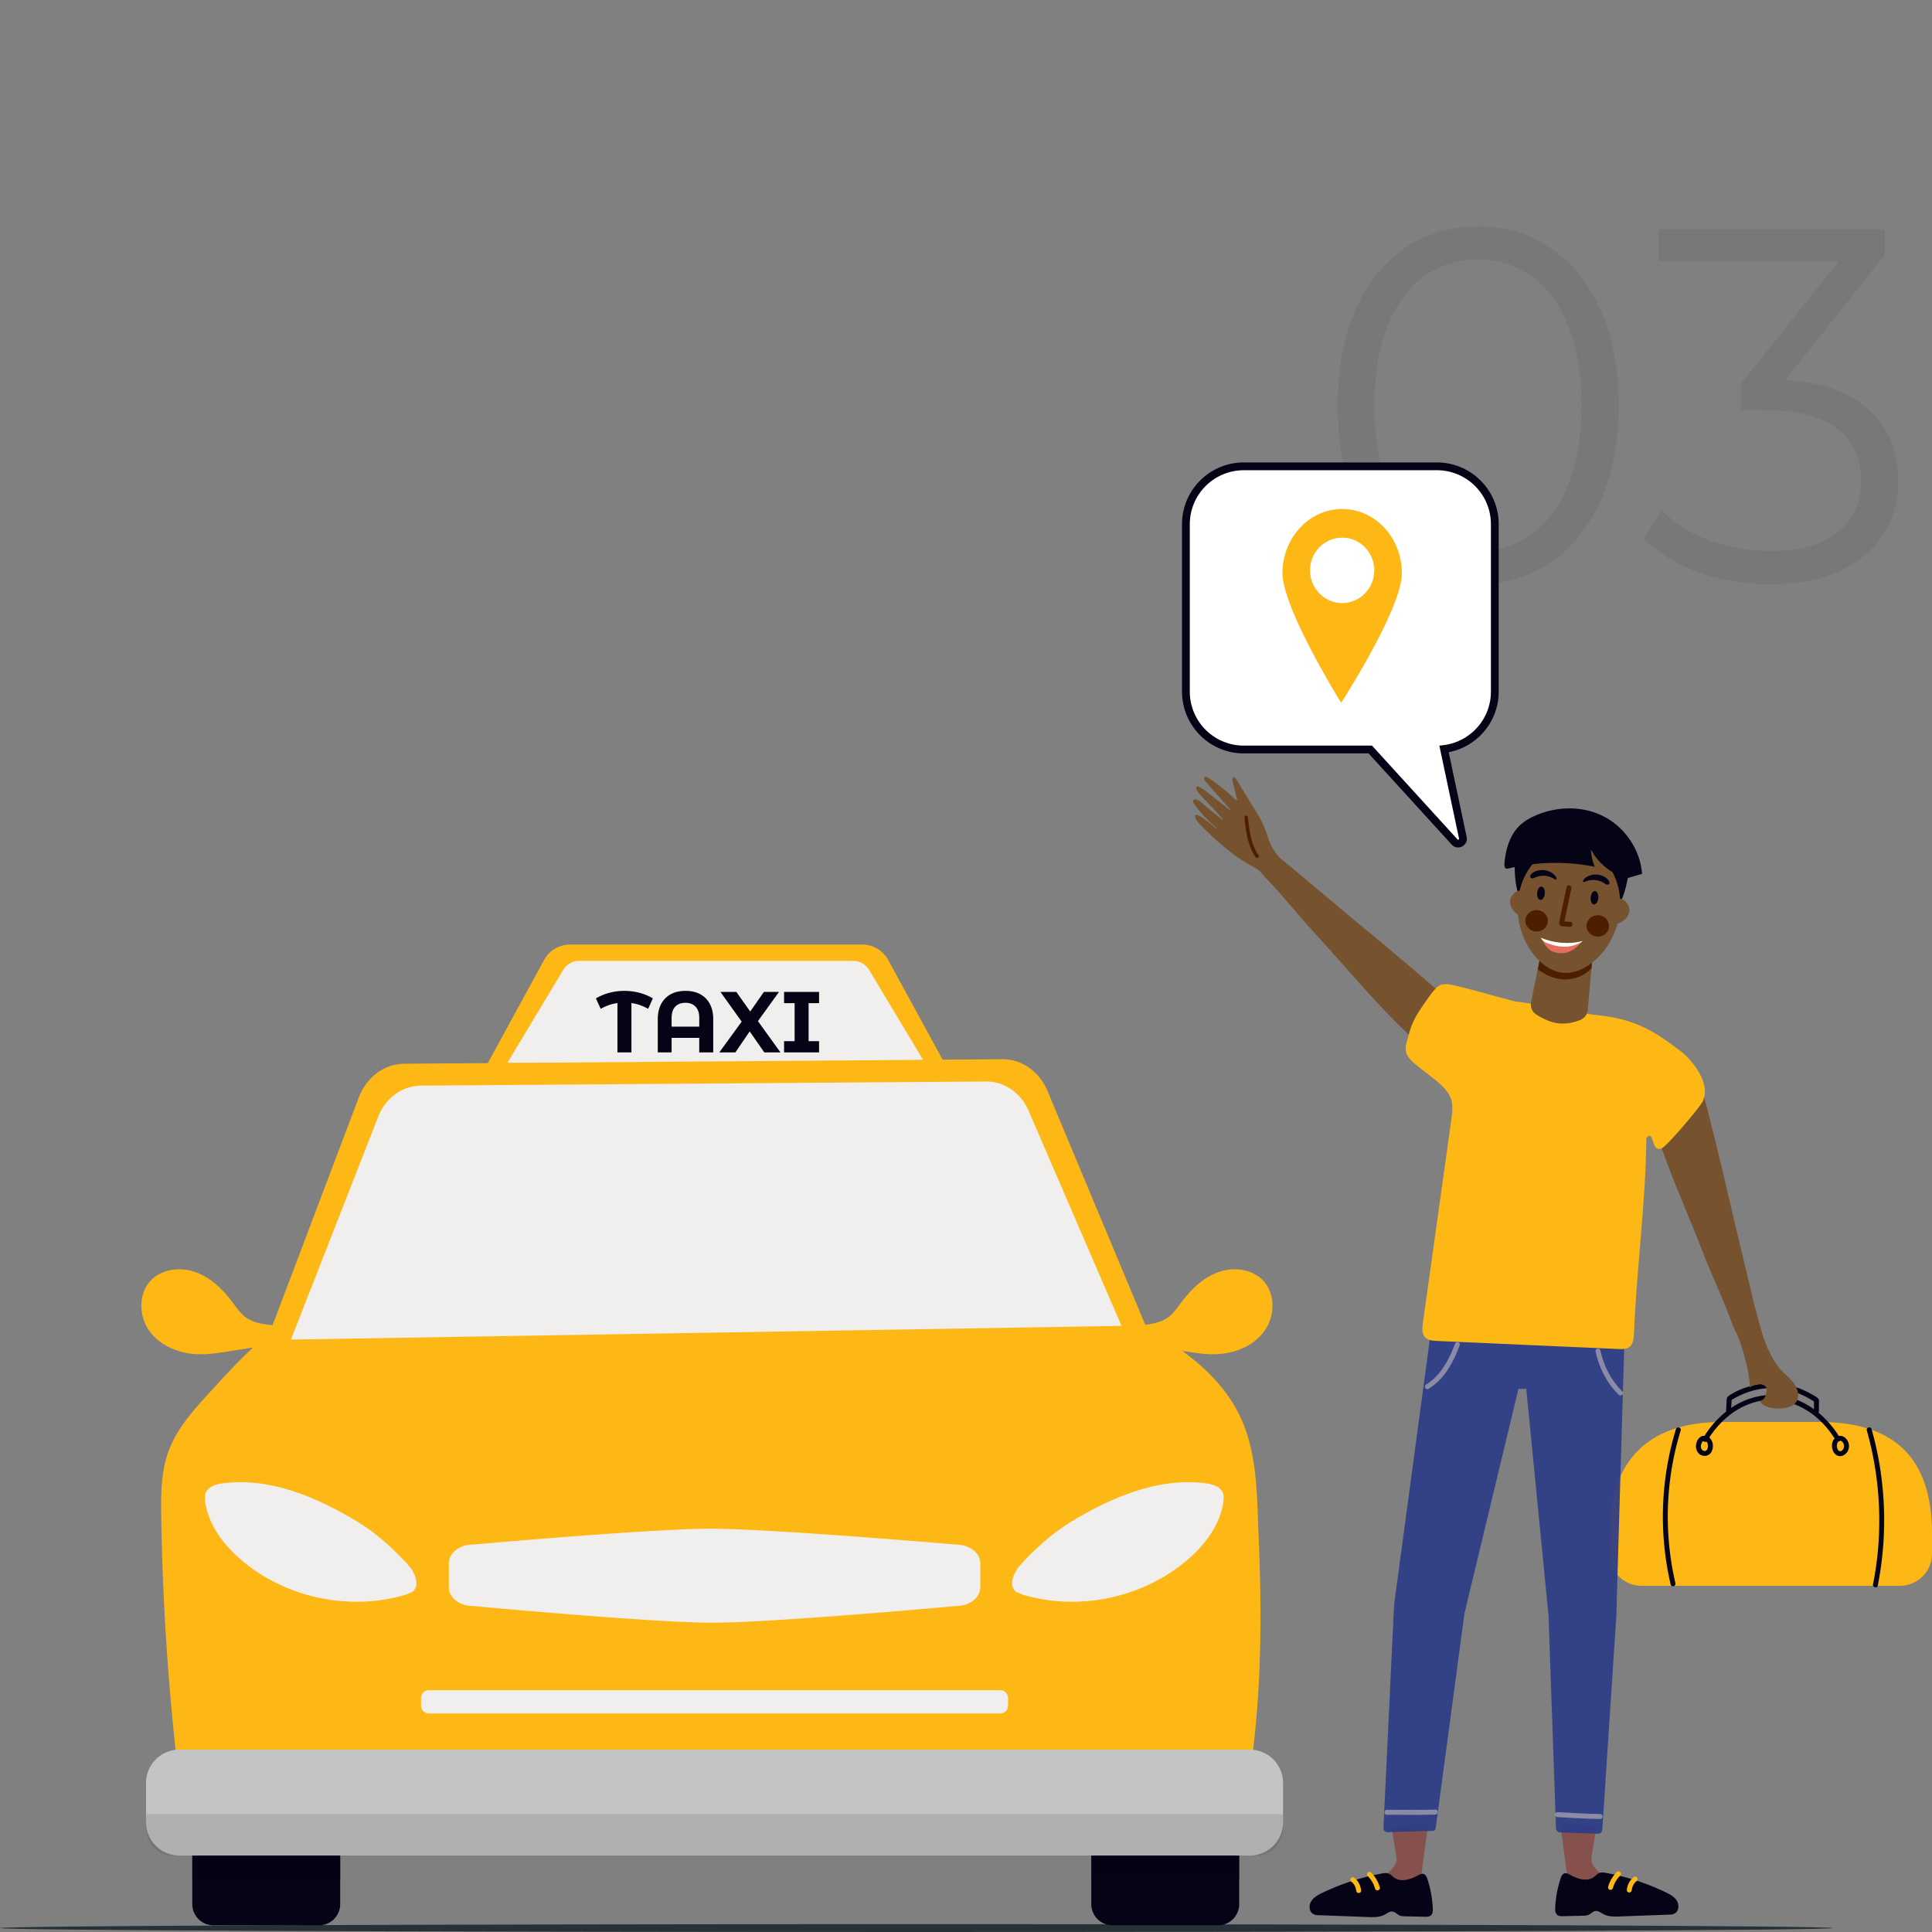 <svg xmlns="http://www.w3.org/2000/svg" width="246" height="246" fill="none"><rect width="100%" height="100%" fill="#808080" stroke="none"/><path fill="#263238" d="M233.367 245.5c0 .277-52.245.5-116.678.5C52.234 246 0 245.775 0 245.5c0-.277 52.234-.5 116.689-.5 64.433 0 116.678.223 116.678.5"/><path fill="#5D5D5D" d="M188.184 74.384q-5.184 0-9.28-2.752-4.032-2.752-6.336-7.872-2.24-5.184-2.24-12.16t2.24-12.096q2.304-5.184 6.336-7.936 4.096-2.752 9.28-2.752t9.216 2.752q4.096 2.752 6.4 7.936 2.304 5.12 2.304 12.096T203.8 63.76q-2.304 5.12-6.4 7.872-4.032 2.752-9.216 2.752m0-4.224q3.904 0 6.848-2.176 3.008-2.176 4.672-6.336t1.664-10.048-1.664-10.048-4.672-6.336q-2.944-2.175-6.848-2.176-3.905 0-6.912 2.176-2.945 2.176-4.608 6.336Q175 45.712 175 51.6t1.664 10.048 4.608 6.336q3.007 2.175 6.912 2.176M227.31 48.4q7.04.384 10.688 3.84 3.712 3.392 3.712 8.896 0 3.84-1.856 6.848-1.856 2.944-5.504 4.672t-8.896 1.728q-4.864 0-9.216-1.536-4.289-1.6-6.912-4.224l2.24-3.648q2.24 2.304 5.952 3.776 3.712 1.408 7.936 1.408 5.504 0 8.512-2.368 3.008-2.432 3.008-6.656 0-4.16-3.008-6.528t-9.088-2.368h-3.2v-3.392l12.416-15.552h-22.912V29.2h28.8v3.264z" opacity=".2"/><path fill="#B85C08" d="M241.906 201.919h-32.887a4.097 4.097 0 0 1-4.097-4.097v-2.395c0-7.935 3.551-14.367 14.367-14.367h12.346c11.335 0 14.367 6.432 14.367 14.367v2.395a4.095 4.095 0 0 1-4.096 4.097" style="fill:#feb816;fill-opacity:1"/><path fill="#38303B" d="M213.329 201.586a37.5 37.5 0 0 1-.359-15.232 37 37 0 0 1 1.032-4.216c.119-.388-.487-.553-.605-.167a38.13 38.13 0 0 0-.674 19.782c.092.394.698.227.606-.167M239.097 201.892a43 43 0 0 0 .197-15.563 42 42 0 0 0-.988-4.358c-.109-.388-.716-.224-.605.167a42.3 42.3 0 0 1 1.416 15.243 42 42 0 0 1-.626 4.344c-.078.395.528.564.606.167M217.386 183.449c1.363-2.283 3.474-4.197 6.075-4.918 2.489-.691 5.066-.067 7.145 1.412 1.284.914 2.334 2.122 3.143 3.468.208.346.751.031.542-.317-1.462-2.432-3.737-4.452-6.519-5.193-2.648-.706-5.423-.036-7.619 1.558-1.349.98-2.457 2.244-3.31 3.673-.207.348.336.665.543.317" style="fill:#050316;fill-opacity:1"/><path fill="#38303B" d="M233.471 183.32c-.225.345-.255.801-.154 1.193.098.38.352.755.748.864.434.12.862-.118 1.115-.462.272-.369.321-.877.149-1.298-.199-.491-.664-.892-1.221-.771-.161.034-.269.231-.219.386a.32.32 0 0 0 .386.219c.074-.016-.049-.004-.004-.001l.046-.002c.013 0 .044-.004.056.003-.002-.001-.076-.018-.016 0q.044.012.088.028c-.074-.028.031.02.051.034.001.001.065.048.027.018-.037-.031.025.022.025.024q.038.035.072.073c.039.042.008.008 0-.002l.031.043q.041.062.074.128c.004.008.029.06.013.025-.018-.042.015.042.014.04q.019.053.031.108.007.027.012.055c.018.085.001-.037.002.015.001.049.006.096.003.144l-.005.07c.001-.012.012-.062-.001-.004q-.011.051-.025.102l-.017.049c-.022.077.021-.036-.001.007q-.027.056-.059.11c-.012.02-.079.1-.029.046q-.03.036-.064.071l-.042.04c-.008.007-.048.04-.013.012a.676.676 0 0 1-.082.05l-.039.021c-.042.022.012 0 .014-.007-.005.013-.081.024-.093.027-.042.012-.015-.006-.01.003l.021-.002-.042.002h-.042c-.061.002.064.018 0 .001-.013-.004-.079-.011-.083-.023.001.003.058.031.015.006l-.046-.025c-.004-.003-.043-.026-.042-.028.001-.004.059.053.016.01l-.073-.074c-.013-.014-.03-.046.009.013l-.025-.035a1 1 0 0 1-.051-.086c-.01-.02-.047-.115-.02-.038q-.02-.055-.039-.11a1 1 0 0 1-.028-.115l-.009-.047c-.014-.071.003.055-.001-.011a2 2 0 0 1-.003-.24c0-.004.01-.081.002-.029-.007.049.004-.018.006-.028q.012-.063.031-.124l.015-.044c.023-.066-.009.011.004-.008.023-.034.038-.073.061-.108.09-.137.032-.353-.112-.429a.317.317 0 0 0-.427.111M216.82 182.831c-.428.095-.714.511-.821.912-.119.447-.046.942.27 1.291.303.335.788.435 1.197.255.408-.179.594-.628.629-1.045.04-.476-.134-.974-.521-1.263-.132-.099-.357-.026-.43.112-.087.165-.028.325.113.43-.081-.06.009.012.027.03l.031.035c.046.049-.039-.06-.003-.003q.028.041.052.084l.019.035.01.017c.014-.002.055.181.059.201q.007.03.012.063c.012.061-.002-.02-.002-.02.014.008.009.111.009.129a2 2 0 0 1-.007.171c-.005.075.015-.073 0 0a2 2 0 0 1-.058.222c-.021.064.027-.046.004-.009q-.011.021-.022.045-.024.042-.05.085c-.036.058.048-.051.001-.002l-.028.032-.044.043c-.046.046.05-.031 0 .001-.029.018-.064.034-.092.053-.034.023.074-.024.013-.006q-.027.009-.054.016l-.036.008c-.066.017.076-.003.009 0h-.112c-.065-.002.058.015.018.002-.015-.005-.032-.005-.047-.009s-.076-.034-.091-.029c.027-.009.06.028.005 0l-.035-.019-.05-.031c-.055-.034.044.041-.001 0a1 1 0 0 1-.081-.078c-.009-.01-.029-.026-.034-.039l.024.029-.024-.035q-.03-.047-.054-.097c-.027-.053.002.009.005.013-.015-.016-.022-.063-.029-.084a1 1 0 0 1-.024-.109c-.016-.075.003.071 0-.005l-.003-.045a1 1 0 0 1 0-.113l.005-.068c.004-.071-.012.058 0-.006q.026-.132.071-.258c.026-.071-.032.061.004-.006q.014-.029.029-.058.031-.055.067-.108c.038-.061-.047.051 0-.002l.047-.052.036-.034.029-.026-.026.02a1 1 0 0 0 .097-.058c.033-.023-.075.024-.016.007q.035-.011.071-.019a.317.317 0 0 0 .219-.387.323.323 0 0 0-.387-.218M231.602 179.685v-.814c0-.255.076-.634-.124-.828-.228-.222-.572-.383-.848-.54q-.446-.255-.916-.466a10.6 10.6 0 0 0-1.939-.659 9.8 9.8 0 0 0-3.91-.101c-1.296.228-2.703.713-3.782 1.484-.289.206-.228.565-.247.892l-.054.966c-.023.404.605.403.628 0l.087-1.549q-.077.136-.156.271c1.618-1.027 3.487-1.627 5.413-1.588 1.934.039 3.789.719 5.374 1.809l-.155-.272v1.396c.001.404.629.404.629-.001" style="fill:#050316;fill-opacity:1"/><path fill="#86514D" d="M216.474 137.771c1.917 7.099 2.883 11.415 4.466 18.172.588 2.508 2.324 9.59 2.852 12.093.604 2.863-1.768 4.57-3.245.497-1.195-3.297-2.446-5.784-3.569-8.693-3.067-7.948-6.226-14.17-8.123-23.214" style="fill:#76522e;fill-opacity:1"/><path fill="#86514D" d="m177.16 232.485.601 3.702c.039.24.078.485.048.726-.122.942-1.206 1.454-1.625 2.311a.55.55 0 0 0-.073.291c.029.322.455.419.783.431l2.883.105c.363.014.792-.004.994-.301.091-.134.114-.3.135-.46l.931-6.995M203.285 232.485l-.592 3.702c-.038.24-.076.484-.046.726.119.942 1.186 1.454 1.599 2.31a.57.57 0 0 1 .072.292c-.028.322-.447.419-.77.431l-2.837.105c-.357.013-.779-.004-.978-.301-.089-.134-.113-.3-.134-.46l-.915-6.995"/><path fill="#38303B" d="M212.932 243.771c-2.353.089-4.281.159-6.635.249-.719.027-1.477.047-2.116-.286-.352-.183-.703-.478-1.093-.399-.301.061-.512.331-.788.465-.243.118-.522.127-.792.132l-2.468.053c-.271.006-.571.002-.775-.176-.241-.21-.256-.573-.242-.892.058-1.262.287-2.515.678-3.716.089-.273.221-.578.495-.663.253-.078.514.064.744.194.932.523 2.157.893 3.017.259.224-.165.408-.391.665-.496.284-.118.606-.069.909-.013a30 30 0 0 1 7.539 2.451c.542.259 1.103.558 1.425 1.065.322.509.298 1.285-.206 1.614" style="fill:#050316;fill-opacity:1"/><path fill="#F09532" d="M208.041 239.003c-.543.394-.824.997-.903 1.651-.009.074.041.172.092.223a.32.32 0 0 0 .222.091c.187-.008.292-.139.314-.314.007-.059-.008.051-.001.011l.006-.042.018-.093a2 2 0 0 1 .047-.186q.028-.092.062-.182c.015-.039-.003 0-.007.016.004-.016.014-.033.022-.048q.02-.044.042-.086a2 2 0 0 1 .09-.157q.026-.04.054-.079l.014-.019c-.028.036.002-.002.008-.009a1.6 1.6 0 0 1 .2-.204c.009-.008.026-.017.033-.027l-.022.016.026-.019c.133-.096.211-.277.113-.429-.085-.132-.287-.217-.43-.114M205.853 238.37a4.37 4.37 0 0 0-1.088 1.864c-.045.158.054.349.219.386a.32.32 0 0 0 .386-.219 5 5 0 0 1 .074-.234l.039-.108.027-.068.002-.005q.096-.225.221-.437.121-.206.264-.396c.032-.043-.044.055.013-.016q.018-.023.037-.045l.074-.088a5 5 0 0 1 .178-.19c.115-.116.125-.329 0-.444-.127-.115-.323-.125-.446 0" style="fill:#feb816;fill-opacity:1"/><path fill="#38303B" d="M167.526 243.844c2.353.089 4.281.159 6.634.249.72.028 1.477.047 2.117-.286.352-.183.703-.478 1.092-.399.302.061.513.331.79.465.242.118.522.126.791.132l2.468.053c.272.006.571.002.776-.176.24-.209.256-.573.241-.892a14 14 0 0 0-.678-3.715c-.089-.273-.221-.579-.495-.663-.252-.079-.514.064-.745.192-.932.524-2.156.894-3.016.26-.224-.165-.409-.391-.665-.496-.284-.118-.607-.068-.909-.013a30.1 30.1 0 0 0-7.539 2.45c-.542.26-1.103.559-1.425 1.066-.322.508-.298 1.285.205 1.614" style="fill:#050316;fill-opacity:1"/><path fill="#86514D" d="M185.347 128.129c-5.297-4.706-8.579-7.38-13.696-11.634-1.899-1.579-7.236-6.109-9.15-7.63-2.188-1.74-4.334-.227-1.411 2.826 2.365 2.469 4.043 4.659 6.11 6.902 5.646 6.128 9.833 11.633 16.749 17.119" style="fill:#76522e;fill-opacity:1"/><path fill="#86514D" d="M162.945 109.231c-1.228-1.338-1.414-2.481-1.885-3.722-.334-.879-.823-1.677-1.308-2.467l-2.345-3.823c-.082-.133-.196-.284-.329-.26-.184.034-.176.34-.125.556l.572 2.375c.01.042-.029.072-.06.044-1.358-1.267-3.016-2.608-3.855-3.002-.307-.108-.376.19-.212.462l3.226 3.657c.036.041-.006.102-.048.07l-2.865-2.253c-.368-.29-.75-.586-1.167-.723-.138-.045-.269.091-.226.249.105.393.377.681.658.974 1.647 1.718 2.768 2.925 2.734 3.016-.068.066-1.686-1.331-2.757-2.214-.238-.197-.547-.395-.796-.387-.246.009-.317.244-.159.478.845 1.252 1.753 2.201 2.871 3.133.041.034.008.104-.037.076 0 0-2.394-2.087-2.629-1.66-.186.339.32.878.634 1.207 1.724 1.801 4.374 4.125 6.514 5.232 1.332.689 1.739 1.229 1.989 1.534" style="fill:#76522e;fill-opacity:1"/><path fill="#794642" d="M160.261 108.924c-.979-1.417-1.185-3.184-1.369-4.853-.031-.282-.477-.285-.445 0 .192 1.745.406 3.595 1.429 5.078.163.234.548.012.385-.225" style="fill:#4d1f00;fill-opacity:1"/><path fill="#2E3C87" d="M194.339 176.841h-.998l-6.88 28.618-3.657 27.334a.385.385 0 0 1-.373.335l-5.781.161a.49.49 0 0 1-.501-.512l1.362-28.471 5.033-37.373 1.774-6.838 21.808.974.735 8.741-1.059 36.014-1.784 27.169a.526.526 0 0 1-.543.492l-4.84-.166a.526.526 0 0 1-.508-.508l-.956-27.153z" style="fill:#2e3c87;fill-opacity:.93"/><path fill="#38303B" d="M197.45 113.39a1.5 1.5 0 0 0-1.211-.794c-.522-.039-1.027.237-1.317.663-.068.099-.019.246.08.304.11.064.237.02.304-.08.206-.301.572-.469.933-.442.354.027.667.264.826.573.131.255.516.03.385-.224M202.186 114.058c.229-.28.589-.445.953-.393.343.049.666.294.798.616.045.112.148.191.273.156.106-.029.201-.162.156-.274-.189-.467-.601-.844-1.108-.927a1.49 1.49 0 0 0-1.387.506c-.076.093-.091.225 0 .315.079.079.238.094.315.001"/><path fill="#F2E2C8" d="M206.567 177.155c-1.449-1.403-2.371-3.267-2.796-5.225-.087-.398-.696-.229-.61.168.447 2.059 1.437 4.03 2.959 5.504.292.283.74-.164.447-.447M185.259 171.111c-.742 1.999-1.808 4.037-3.683 5.183-.347.212-.03.759.319.546 2.024-1.238 3.172-3.401 3.974-5.561.142-.382-.469-.546-.61-.168M182.761 230.412c-2.057.075-4.117.017-6.174.029-.407.002-.408.634 0 .632 2.057-.011 4.117.047 6.174-.028.406-.015.408-.648 0-.633M203.75 230.978c-1.814-.026-3.626-.14-5.437-.237-.407-.021-.406.611 0 .633 1.811.097 3.622.211 5.437.236.408.006.408-.627 0-.632" opacity=".46"/><path fill="#F2E2C8" d="M214.318 134.09c-3.278-2.513-5.83-4.319-10.855-4.825-2.56-.258-7.075-1.363-10.515-1.752-.381-.044-8.483-2.392-8.827-2.207-.272.146-.723-.427-2.077 1.493-1.02 1.446-2.106 2.851-2.569 4.598s-.94 2.478.298 3.71c1.27 1.265 4.114 2.855 4.876 4.53.411.902.281 1.969.142 2.963l-3.616 25.861c-.083.588-.147 1.253.198 1.716.356.477.995.539 1.562.565l23.168 1.027c.498.022 1.046.027 1.43-.316.437-.391.496-1.079.52-1.692.326-8.168 1.504-16.679 1.576-24.854 1.083-1.195.517 1.922 1.957 1.31.675-.287 4.932-5.299 5.245-6.009 1.201-2.731-2.265-5.927-2.513-6.118" style="fill:#feb816;fill-opacity:1"/><path fill="#38303B" d="M202.669 118.528c1.587-.581 2.793-1.882 3.53-3.342s1.052-3.081 1.282-4.69c.116-.813.166-1.759-.456-2.331-.321-.295-.764-.428-1.19-.551-1.982-.576-3.452-.867-5.511-1.059s-4.739-.258-6.546.688c-.267.14-.536.304-.689.555-.154.251-.172.556-.184.848-.088 1.978-.102 4.019.655 5.87s2.459 3.485 4.53 3.651" style="fill:#050316;fill-opacity:1"/><path fill="#86514D" d="M195.609 129.175a1.5 1.5 0 0 1-.658-1.558c.389-1.963 1.06-5.23 1.318-6.587a.55.55 0 0 1 .078-.224c.081-.11.226-.133.355-.142 1.078-.073 2.154.236 3.23.124.879-.093 1.778-.463 2.62-.188.085.027.173.066.225.142.063.091.06.215.053.329a34 34 0 0 1-.127 1.506c-.128 1.298-.376 4.235-.541 6.03a1.49 1.49 0 0 1-.917 1.252c-.689.28-1.732.576-2.853.436-1.066-.135-2.096-.678-2.783-1.12" style="fill:#76522e;fill-opacity:1"/><path fill="#794642" d="M202.78 120.742c-.053-.077-.141-.115-.226-.143-.842-.274-1.74.096-2.62.188-1.075.112-2.152-.197-3.229-.123-.13.009-.275.031-.355.141a.55.55 0 0 0-.078.224l-.456 2.396c.854.643 1.821 1.1 2.858 1.242 1.422.195 2.964-.291 3.961-1.378l.07-.714c.05-.501.1-1.002.128-1.505.006-.113.009-.237-.053-.328" style="fill:#4d1f00;fill-opacity:1"/><path fill="#86514D" d="M206.265 115.839c-.398 4.735-4.153 8.285-7.211 8.028s-6.167-4.385-5.77-9.119c.399-4.735 4.084-7.45 7.141-7.193 3.059.257 6.238 3.55 5.84 8.284" style="fill:#76522e;fill-opacity:1"/><path fill="#86514D" d="M205.754 117.655c.819-.165 1.566-.769 1.698-1.557s-.508-1.669-1.346-1.691M193.685 116.64c-.78-.299-1.417-1.02-1.415-1.819.001-.798.779-1.561 1.609-1.442" style="fill:#76522e;fill-opacity:1"/><path fill="#38303B" d="M198.183 111.833c.045.058-.014.154-.083.164s-.133-.032-.193-.071a2.58 2.58 0 0 0-2.442-.197c-.121.054-.245.118-.374.112-.13-.006-.266-.113-.259-.256a.36.36 0 0 1 .063-.169c.136-.214.352-.353.572-.449a2.28 2.28 0 0 1 2.192.215c.24.165.461.391.546.69M201.59 112.12c-.053.05-.011.155.055.177s.137-.011.202-.039a2.58 2.58 0 0 1 2.44.214c.111.073.222.157.351.172.128.016.28-.067.297-.209a.34.34 0 0 0-.034-.177c-.098-.234-.287-.406-.489-.537a2.28 2.28 0 0 0-2.197-.155c-.264.123-.519.31-.653.589" style="fill:#050316;fill-opacity:1"/><path fill="#794642" d="M204.876 118.017c-.063.752-.755 1.308-1.544 1.241-.79-.066-1.379-.73-1.316-1.482.064-.751.755-1.307 1.545-1.241.789.067 1.379.73 1.315 1.482M197.087 117.362c-.063.752-.754 1.308-1.544 1.241s-1.379-.73-1.316-1.482c.064-.752.755-1.307 1.545-1.241.789.067 1.378.73 1.315 1.482" style="fill:#4d1f00;fill-opacity:1"/><path fill="#38303B" d="M203.51 114.353c-.039.469-.289.831-.558.808s-.455-.421-.415-.89c.039-.469.289-.832.558-.809s.455.422.415.891M196.698 113.78c-.04.469-.29.831-.559.809-.269-.023-.455-.422-.415-.891s.29-.831.558-.808.455.421.416.89" style="fill:#050316;fill-opacity:1"/><path fill="#E66E60" d="M201.35 119.965c-1.194 1.4-2.316 1.654-3.672 1.191-.498-.169-1.223-1.098-1.373-1.696 1.596 1.072 3.336 1.29 5.077.411"/><path fill="#fff" d="M201.351 119.965c-1.16.67-2.503.797-4.226.179-.39-.14-.771-.382-.941-.745 1.628.696 3.629.879 5.335.412z"/><path fill="#38303B" d="M207.229 111.806c-1.955-.445-3.697-1.814-4.656-3.661.026.765.194 1.524.491 2.22a25.6 25.6 0 0 0-10.953.21c-.119.029-.249.058-.36.002-.192-.096-.208-.372-.191-.596.129-1.754.648-3.564 1.859-4.783.635-.639 1.425-1.081 2.24-1.421 2.752-1.149 5.955-1.165 8.591.206 2.636 1.372 4.606 4.185 4.829 7.285" style="fill:#050316;fill-opacity:1"/><path fill="#794642" d="m199.477 112.941-.696 3.293-.172.813c-.046.215-.148.475-.032.684.114.204.328.216.537.228l.812.044c.404.022.402-.607 0-.629l-.684-.037-.171-.009q-.242-.045.076.202c.034-.02.047-.22.058-.271l.295-1.398.583-2.752c.084-.395-.522-.564-.606-.168" style="fill:#4d1f00;fill-opacity:1"/><path fill="#86514D" d="M220.762 168.816c1.044 2.482 1.912 5.254 2.076 7.885.317-.433 1.233-.592 1.748-.328s.356.712.25 1.214c-.076.36-.353.718-.772.806.481.799 1.718 1.03 2.773.945.546-.044 1.11-.157 1.52-.464.807-.601.72-1.72.204-2.518s-1.358-1.405-1.987-2.143c-.477-.558-.826-1.184-1.156-1.814-1.086-2.072-1.45-4.326-2.143-6.516" style="fill:#76522e;fill-opacity:1"/><path fill="#F09532" d="M172.094 239.619c.008.006.059.042.02.013-.037-.026.002.003.01.009l.071.064q.07.066.131.138c.008.01.016.025.027.033-.024-.019-.031-.042-.004-.004a2 2 0 0 1 .15.243l.037.077.022.048c.018.039-.021-.056-.007-.016q.034.09.064.181.027.092.048.185l.018.094.007.041c.01.086.028.159.091.222a.32.32 0 0 0 .223.092c.153-.007.335-.139.314-.314-.08-.654-.361-1.257-.903-1.651-.134-.097-.357-.027-.43.112-.087.166-.031.329.111.433M174.156 238.887q.087.087.168.179l.075.088.045.056.004.005a4 4 0 0 1 .488.832c.022.048-.027-.067.007.018l.022.053.04.108q.043.123.078.248c.045.158.224.272.387.219.16-.052.267-.217.219-.386a4.36 4.36 0 0 0-1.089-1.865c-.115-.117-.33-.124-.444 0a.32.32 0 0 0 0 .445" style="fill:#feb816;fill-opacity:1"/><path fill="#fff" stroke="#777776" stroke-miterlimit="10" stroke-width=".992" d="M182.958 59.378h-24.583A7.375 7.375 0 0 0 151 66.753v21.305a7.375 7.375 0 0 0 7.375 7.376h16.101l10.735 11.775c.42.461 1.18.071 1.051-.539l-2.392-11.299c3.642-.45 6.463-3.549 6.463-7.313V66.753a7.374 7.374 0 0 0-7.375-7.375Z" style="stroke:#050316;stroke-opacity:1"/><path fill="#B85C08" d="M170.957 64.812c-4.199-.032-7.63 3.603-7.664 8.12-.034 4.515 7.477 16.556 7.477 16.556s7.692-11.927 7.726-16.442c.035-4.516-3.341-8.203-7.539-8.234m-.091 11.973c-2.257-.017-4.074-1.894-4.056-4.192s1.862-4.148 4.119-4.13c2.257.016 4.073 1.894 4.056 4.191-.017 2.298-1.862 4.148-4.119 4.13M22.625 225.234a326 326 0 0 1-2.096-32.125c-.043-2.798-.04-5.666.918-8.295 1.064-2.917 3.21-5.29 5.305-7.581 3.15-3.444 6.347-6.929 10.272-9.455 5.105-3.287 11.173-4.771 17.203-5.488 5.16-.613 10.365-.704 15.56-.793l46.73-.806c3.887-.067 7.812-.131 11.618.659 4.544.942 8.744 3.06 12.883 5.157 6.244 3.164 12.836 6.649 16.301 12.73 2.82 4.948 2.697 10.707 2.94 16.397.415 9.695.395 19.334-.96 29.159-.19 1.379-.759 2.806-1.888 3.619-.901.649-2.07.764-3.179.83-11.961.707-24.066-1.773-35.889.172" style="fill:#feb816;fill-opacity:1"/><path fill="#38303B" d="M40.614 225.079H27.187a2.703 2.703 0 0 0-2.703 2.703v14.665a2.7 2.7 0 0 0 2.703 2.702h13.427a2.7 2.7 0 0 0 2.702-2.702v-14.665a2.7 2.7 0 0 0-2.702-2.703" style="fill:#050316;fill-opacity:1"/><path fill="#211E23" d="M43.317 227.547H24.484v11.68h18.833z" opacity=".58" style="fill:#050316;fill-opacity:1"/><path fill="#38303B" d="M155.083 225.079h-13.427a2.703 2.703 0 0 0-2.703 2.703v14.665a2.703 2.703 0 0 0 2.703 2.702h13.427a2.7 2.7 0 0 0 2.702-2.702v-14.665a2.703 2.703 0 0 0-2.702-2.703" style="fill:#050316;fill-opacity:1"/><path fill="#211E23" d="M157.786 227.547h-18.833v11.68h18.833z" opacity=".58" style="fill:#050316;fill-opacity:1"/><path fill="#B85C08" d="M120.671 136.115H61.703l7.576-13.881a3.77 3.77 0 0 1 3.31-1.965h37.195c1.38 0 2.65.754 3.311 1.965z" style="fill:#feb816;fill-opacity:1"/><path fill="#F0EFED" d="M117.769 135.336H64.602l7.108-11.84a2.37 2.37 0 0 1 2.03-1.149h34.892c.831 0 1.602.437 2.029 1.149z"/><path fill="#38303B" d="M82.523 128.456a5.9 5.9 0 0 0-2.123-.737V134h-1.782v-6.281a6 6 0 0 0-2.134.737l-.605-1.331a6.6 6.6 0 0 1 1.716-.715 7.5 7.5 0 0 1 1.903-.242q.99 0 1.914.242.934.242 1.716.715zm4.762-2.288q1.067 0 1.86.418.791.418 1.231 1.232t.44 1.969V134h-1.782v-1.848h-3.52V134h-1.76v-4.213q0-1.155.44-1.969a2.94 2.94 0 0 1 1.232-1.232q.792-.418 1.86-.418m1.75 4.554v-1.1q0-.957-.474-1.441-.472-.495-1.287-.495-.825 0-1.298.495-.462.484-.462 1.441v1.1zM97.318 134l-1.86-2.673L93.635 134h-2.046l2.849-3.916-2.706-3.784h2.024l1.77 2.497 1.739-2.497h1.925l-2.684 3.718 2.87 3.982zm5.641-6.27v4.84h1.331V134h-4.455v-1.43h1.342v-4.84h-1.342v-1.43h4.455v1.43z" style="fill:#050316;fill-opacity:1"/><path fill="#B85C08" d="m145.931 168.943-112.029 1.912 11.783-31.114c.98-2.589 3.244-4.278 5.759-4.297l76.195-.575c2.462-.019 4.707 1.568 5.75 4.062z" style="fill:#feb816;fill-opacity:1"/><path fill="#F0EFED" d="m142.8 168.821-105.757 1.746 11.123-28.411c.925-2.364 3.062-3.907 5.436-3.924l71.93-.526c2.324-.016 4.444 1.432 5.428 3.709zM121.767 204.492s-23.301 2.129-31.088 2.125c-7.635-.004-30.477-2.125-30.477-2.125-1.689 0-3.057-1.074-3.057-2.4v-3.023c0-1.325 1.369-2.399 3.057-2.399 0 0 22.656-2.019 30.213-2.022 7.842-.004 31.352 2.022 31.352 2.022 1.689 0 3.058 1.074 3.058 2.399v3.023c0 1.326-1.369 2.4-3.058 2.4M127.358 218.17H54.604a.995.995 0 0 1-.995-.995v-.972c0-.55.446-.994.995-.994h72.754c.549 0 .994.445.994.994v.972a.994.994 0 0 1-.994.995"/><path fill="#C4C4C4" d="M159.124 222.776H22.841a4.247 4.247 0 0 0-4.247 4.247v4.996a4.247 4.247 0 0 0 4.247 4.247h136.283a4.247 4.247 0 0 0 4.247-4.247v-4.996a4.246 4.246 0 0 0-4.247-4.247"/><path fill="#38303B" d="M18.594 231.001v1.646c0 1.999 1.45 3.619 3.237 3.619h138.303c1.788 0 3.237-1.62 3.237-3.619v-1.646z" opacity=".14"/><path fill="#B85C08" d="M35.048 168.769c-1.339-.119-2.756-.267-3.826-1.08-.652-.495-1.113-1.193-1.601-1.849-1.223-1.644-2.755-3.145-4.679-3.847s-4.293-.447-5.72 1.024c-1.63 1.681-1.565 4.568-.19 6.466 1.372 1.897 3.772 2.861 6.113 2.947 1.383.051 2.758-.168 4.124-.387l6.225-.999M144.977 168.769c1.339-.119 2.756-.267 3.826-1.08.652-.495 1.113-1.192 1.601-1.849 1.223-1.644 2.755-3.145 4.679-3.847s4.293-.447 5.719 1.024c1.63 1.681 1.565 4.568.192 6.466-1.374 1.897-3.774 2.861-6.114 2.948-1.383.05-2.758-.169-4.124-.388l-6.225-.998" style="fill:#feb816;fill-opacity:1"/><path fill="#F0EFED" d="M51.672 203.046c-7.067 2.116-15.15.45-20.803-4.289-2.306-1.933-4.28-4.477-4.735-7.45-.064-.413-.095-.849.063-1.236.324-.793 1.287-1.084 2.136-1.198 6.034-.813 12.022 1.772 17.233 4.919 2.343 1.416 4.518 3.409 6.37 5.425.898.977 1.613 2.655.578 3.483M130.224 203.046c7.067 2.116 15.15.45 20.803-4.289 2.306-1.933 4.279-4.477 4.735-7.45.064-.413.095-.849-.063-1.236-.324-.793-1.286-1.084-2.136-1.198-6.033-.813-12.022 1.772-17.233 4.919-2.343 1.416-4.517 3.409-6.37 5.425-.898.977-1.613 2.655-.578 3.483"/></svg>